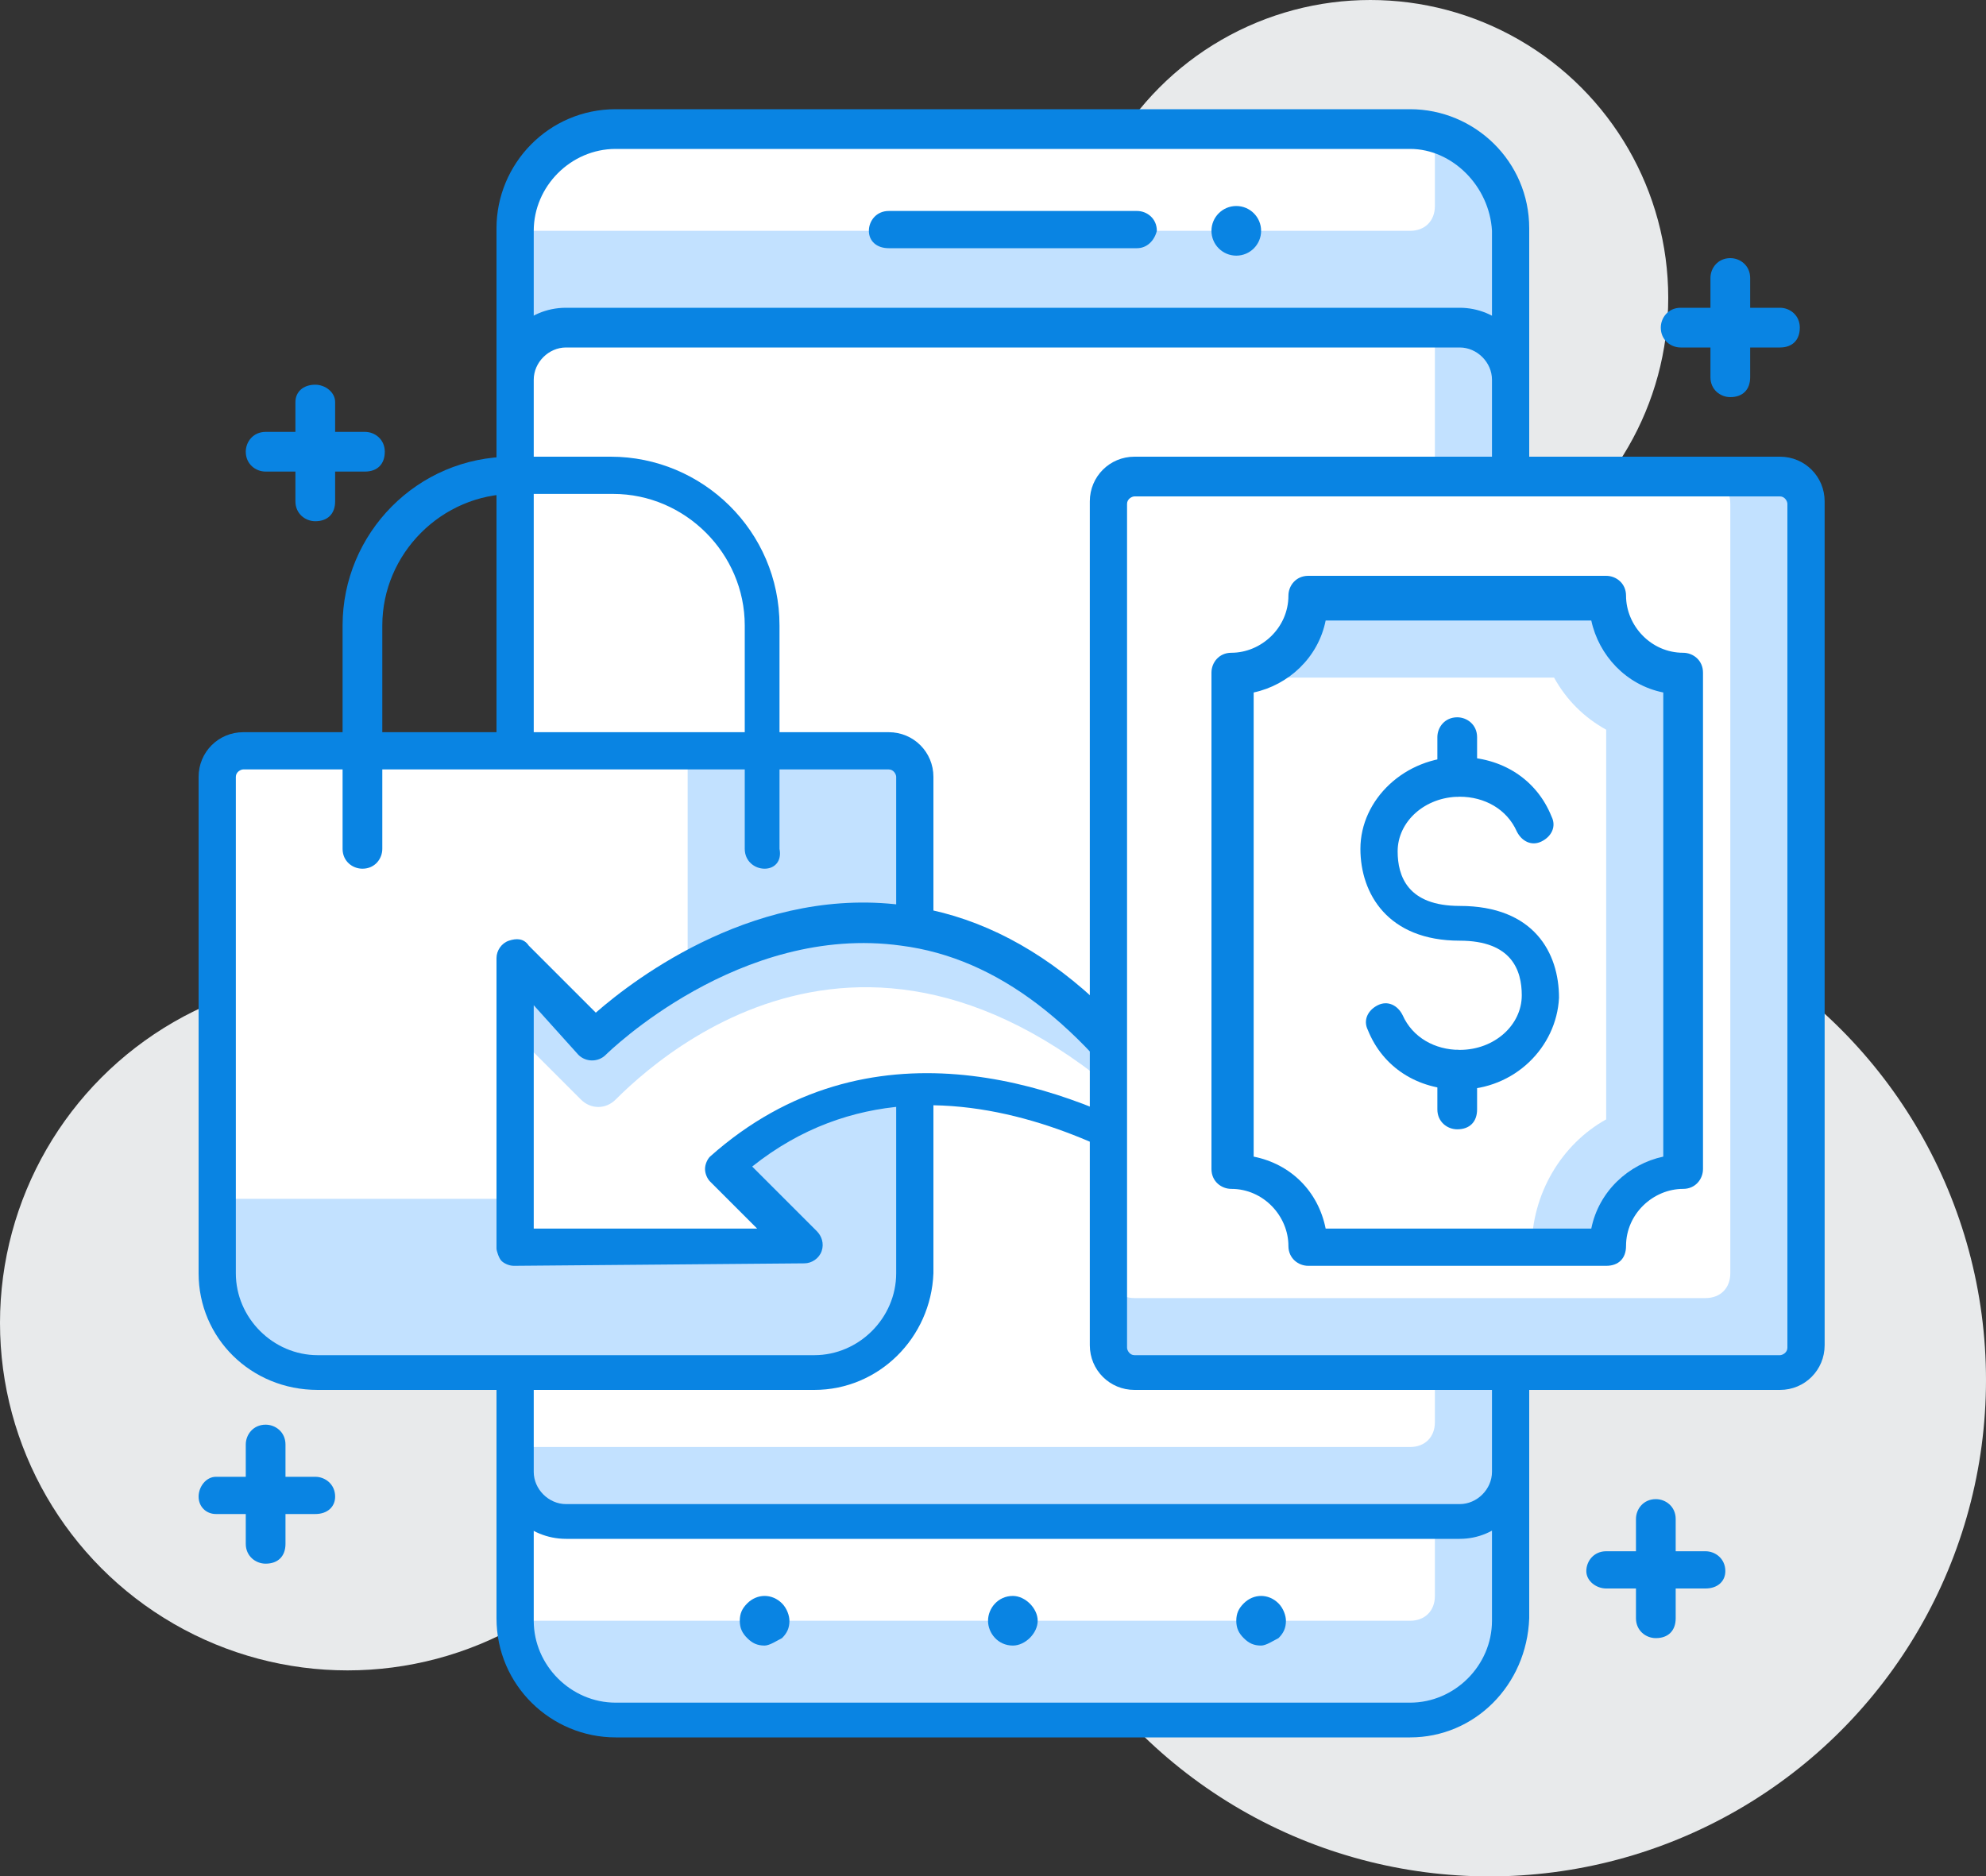 <?xml version="1.0" encoding="utf-8"?>
<!-- Generator: Adobe Illustrator 19.0.0, SVG Export Plug-In . SVG Version: 6.00 Build 0)  -->
<svg version="1.1" id="Layer_1" xmlns="http://www.w3.org/2000/svg" xmlns:xlink="http://www.w3.org/1999/xlink" x="0px" y="0px"
	 viewBox="0 0 80 75.6" style="enable-background:new 0 0 80 75.6;" xml:space="preserve">
<rect x="0" y="0" width="80" height="75.6" fill="#333333" stroke="none"/>
<style type="text/css">
	.st0{fill:#E8EAEB;}
	.st1{fill:#c2e1ff;}
	.st2{fill:#FFFFFF;}
	.st3{fill:#0984e3;}
</style>
<g>
	<g>
		<circle class="st0" cx="14" cy="53.3" r="14"/>
	</g>
	<g>
		<circle class="st0" cx="55.2" cy="12" r="12"/>
	</g>
	<g>
		<circle class="st0" cx="60" cy="55.6" r="20"/>
	</g>
	<g>
		<g>
			<path class="st1" d="M56.8,5.3h-32c-2.2,0-4,1.8-4,4v56c0,2.2,1.8,4,4,4h32c2.2,0,4-1.8,4-4v-56C60.8,7,59,5.3,56.8,5.3z"/>
		</g>
		<g>
			<path class="st2" d="M57.8,61.3h-37v4h36c0.6,0,1-0.4,1-1V61.3z"/>
		</g>
		<g>
			<path class="st2" d="M57.8,5.3h-33c-2.2,0-4,1.8-4,4l0,0h36c0.6,0,1-0.4,1-1V5.3z"/>
		</g>
		<g>
			<path class="st3" d="M56.8,70h-32c-2.6,0-4.8-2.1-4.8-4.8v-56c0-2.6,2.1-4.8,4.8-4.8h32c2.6,0,4.8,2.1,4.8,4.8v56
				C61.5,67.9,59.4,70,56.8,70z M24.8,6c-1.8,0-3.3,1.5-3.3,3.3v56c0,1.8,1.5,3.3,3.3,3.3h32c1.8,0,3.3-1.5,3.3-3.3v-56
				C60,7.5,58.5,6,56.8,6H24.8z"/>
		</g>
		<g>
			<path class="st1" d="M58.8,13.3h-36c-1.1,0-2,0.9-2,2v44c0,1.1,0.9,2,2,2h36c1.1,0,2-0.9,2-2v-44C60.8,14.1,59.9,13.3,58.8,13.3z
				"/>
		</g>
		<g>
			<path class="st2" d="M57.8,13.3h-35c-1.1,0-2,0.9-2,2v43h36c0.6,0,1-0.4,1-1V13.3z"/>
		</g>
		<g>
			<path class="st3" d="M58.8,62h-36c-1.5,0-2.8-1.2-2.8-2.8v-44c0-1.5,1.2-2.8,2.8-2.8h36c1.5,0,2.8,1.2,2.8,2.8v44
				C61.5,60.8,60.3,62,58.8,62z M22.8,14c-0.7,0-1.3,0.6-1.3,1.3v44c0,0.7,0.6,1.3,1.3,1.3h36c0.7,0,1.3-0.6,1.3-1.3v-44
				c0-0.7-0.6-1.3-1.3-1.3H22.8z"/>
		</g>
		<g>
			<path class="st3" d="M45.8,10h-10C35.3,10,35,9.7,35,9.3c0-0.4,0.3-0.8,0.8-0.8h10c0.4,0,0.8,0.3,0.8,0.8
				C46.5,9.7,46.2,10,45.8,10z"/>
		</g>
		<g>
			<path class="st3" d="M30.8,66.3c-0.3,0-0.5-0.1-0.7-0.3c-0.2-0.2-0.3-0.4-0.3-0.7c0-0.3,0.1-0.5,0.3-0.7c0.4-0.4,1-0.4,1.4,0
				c0.2,0.2,0.3,0.5,0.3,0.7c0,0.3-0.1,0.5-0.3,0.7C31.3,66.1,31,66.3,30.8,66.3z"/>
		</g>
		<g>
			<path class="st3" d="M39.8,65.3c0-0.5,0.4-1,1-1l0,0c0.5,0,1,0.5,1,1l0,0c0,0.5-0.5,1-1,1l0,0C40.2,66.3,39.8,65.8,39.8,65.3z"/>
		</g>
		<g>
			<path class="st3" d="M50.8,66.3c-0.3,0-0.5-0.1-0.7-0.3c-0.2-0.2-0.3-0.4-0.3-0.7c0-0.3,0.1-0.5,0.3-0.7c0.4-0.4,1-0.4,1.4,0
				c0.2,0.2,0.3,0.5,0.3,0.7c0,0.3-0.1,0.5-0.3,0.7C51.3,66.1,51,66.3,50.8,66.3z"/>
		</g>
		<g>
			<circle class="st3" cx="49.8" cy="9.3" r="1"/>
		</g>
		<g>
			<path class="st1" d="M35.8,30.3h-26c-0.6,0-1,0.4-1,1v20c0,2.2,1.8,4,4,4h20c2.2,0,4-1.8,4-4v-20C36.8,30.7,36.3,30.3,35.8,30.3z
				"/>
		</g>
		<g>
			<path class="st2" d="M27.7,30.3h-18c-0.6,0-1,0.4-1,1v17h19V30.3z"/>
		</g>
		<g>
			<path class="st3" d="M32.8,56h-20C10.1,56,8,53.9,8,51.3v-20c0-1,0.8-1.8,1.8-1.8h26c1,0,1.8,0.8,1.8,1.8v20
				C37.5,53.9,35.4,56,32.8,56z M9.8,31c-0.1,0-0.3,0.1-0.3,0.3v20c0,1.8,1.5,3.3,3.3,3.3h20c1.8,0,3.3-1.5,3.3-3.3v-20
				c0-0.1-0.1-0.3-0.3-0.3H9.8z"/>
		</g>
		<g>
			<path class="st3" d="M30.8,35c-0.4,0-0.8-0.3-0.8-0.8v-9c0-2.9-2.4-5.3-5.3-5.3h-4c-2.9,0-5.3,2.4-5.3,5.3v9
				c0,0.4-0.3,0.8-0.8,0.8c-0.4,0-0.8-0.3-0.8-0.8v-9c0-3.7,3-6.8,6.8-6.8h4c3.7,0,6.8,3,6.8,6.8v9C31.5,34.7,31.2,35,30.8,35z"/>
		</g>
		<g>
			<path class="st1" d="M49,48.1C38,27.8,24,41.9,24,41.9l-3.2-3.2v11.6h11.6L29.1,47C37.8,39.3,49,48.1,49,48.1z"/>
		</g>
		<g>
			<path class="st2" d="M49,48.1c-11.9-14.3-21.6-6.4-24.2-3.8c-0.4,0.4-1,0.4-1.4,0l-2.7-2.7v8.6h11.6L29.1,47
				C37.8,39.3,49,48.1,49,48.1z"/>
		</g>
		<g>
			<path class="st3" d="M20.7,51c-0.2,0-0.4-0.1-0.5-0.2S20,50.4,20,50.3V38.6c0-0.3,0.2-0.6,0.5-0.7c0.3-0.1,0.6-0.1,0.8,0.2
				l2.7,2.7c1.6-1.4,6.6-5.2,12.6-4.3c5,0.7,9.4,4.5,13.1,11.3c0.2,0.3,0.1,0.7-0.2,0.9c-0.3,0.2-0.7,0.2-0.9,0
				c-0.4-0.3-10.4-8-18.3-1.7l2.6,2.6c0.2,0.2,0.3,0.5,0.2,0.8c-0.1,0.3-0.4,0.5-0.7,0.5L20.7,51z M21.5,40.5v9l9,0l-1.9-1.9
				c-0.1-0.1-0.2-0.3-0.2-0.5c0-0.2,0.1-0.4,0.2-0.5c6.4-5.7,14.1-2.9,18.1-0.7c-3.1-4.6-6.5-7.3-10.4-7.8
				c-6.5-0.9-11.8,4.3-11.9,4.4c-0.3,0.3-0.8,0.3-1.1,0L21.5,40.5z"/>
		</g>
		<g>
			<path class="st1" d="M71.7,19.3h-26c-0.6,0-1,0.4-1,1v34c0,0.6,0.4,1,1,1h26c0.6,0,1-0.4,1-1v-34C72.7,19.7,72.3,19.3,71.7,19.3z
				"/>
		</g>
		<g>
			<path class="st2" d="M68.7,19.3h-23c-0.6,0-1,0.4-1,1v31c0,0.6,0.4,1,1,1h23c0.6,0,1-0.4,1-1v-31C69.7,19.7,69.3,19.3,68.7,19.3z
				"/>
		</g>
		<g>
			<path class="st3" d="M71.7,56h-26c-1,0-1.8-0.8-1.8-1.8v-34c0-1,0.8-1.8,1.8-1.8h26c1,0,1.8,0.8,1.8,1.8v34
				C73.5,55.2,72.7,56,71.7,56z M45.7,20c-0.1,0-0.3,0.1-0.3,0.3v34c0,0.1,0.1,0.3,0.3,0.3h26c0.1,0,0.3-0.1,0.3-0.3v-34
				c0-0.1-0.1-0.3-0.3-0.3H45.7z"/>
		</g>
		<g>
			<path class="st1" d="M64.7,24.3h-12c0,1.7-1.3,3-3,3v20c1.7,0,3,1.3,3,3h12c0-1.7,1.3-3,3-3v-20C66.1,27.3,64.7,25.9,64.7,24.3z"
				/>
		</g>
		<g>
			<path class="st2" d="M62.6,27.3H49.7v20c1.7,0,3,1.3,3,3h9c0-2.2,1.2-4.2,3-5.2V29.4C63.8,28.9,63.1,28.2,62.6,27.3z"/>
		</g>
		<g>
			<path class="st3" d="M64.7,51h-12c-0.4,0-0.8-0.3-0.8-0.8c0-1.2-1-2.3-2.3-2.3c-0.4,0-0.8-0.3-0.8-0.8v-20c0-0.4,0.3-0.8,0.8-0.8
				c1.2,0,2.3-1,2.3-2.3c0-0.4,0.3-0.8,0.8-0.8h12c0.4,0,0.8,0.3,0.8,0.8c0,1.2,1,2.3,2.3,2.3c0.4,0,0.8,0.3,0.8,0.8v20
				c0,0.4-0.3,0.8-0.8,0.8c-1.2,0-2.3,1-2.3,2.3C65.5,50.7,65.2,51,64.7,51z M53.4,49.5h10.7c0.3-1.5,1.5-2.6,2.9-2.9V27.9
				c-1.5-0.3-2.6-1.5-2.9-2.9H53.4c-0.3,1.5-1.5,2.6-2.9,2.9v18.7C52,46.9,53.1,48,53.4,49.5z"/>
		</g>
		<g>
			<path class="st3" d="M58.8,43.9c-1.7,0-3.1-0.9-3.7-2.4c-0.2-0.4,0-0.8,0.4-1c0.4-0.2,0.8,0,1,0.4c0.4,0.9,1.3,1.4,2.3,1.4
				c1.4,0,2.5-1,2.5-2.2c0-1-0.4-2.2-2.5-2.2c-2.9,0-4-1.9-4-3.7c0-2,1.8-3.7,4-3.7c1.7,0,3.1,0.9,3.7,2.4c0.2,0.4,0,0.8-0.4,1
				c-0.4,0.2-0.8,0-1-0.4c-0.4-0.9-1.3-1.4-2.3-1.4c-1.4,0-2.5,1-2.5,2.2c0,1,0.4,2.2,2.5,2.2c3,0,4,1.9,4,3.7
				C62.7,42.2,61,43.9,58.8,43.9z"/>
		</g>
		<g>
			<path class="st3" d="M58.7,32.1c-0.4,0-0.8-0.3-0.8-0.8v-1.6c0-0.4,0.3-0.8,0.8-0.8c0.4,0,0.8,0.3,0.8,0.8v1.6
				C59.5,31.8,59.2,32.1,58.7,32.1z"/>
		</g>
		<g>
			<path class="st3" d="M58.7,45.5c-0.4,0-0.8-0.3-0.8-0.8v-1.6c0-0.4,0.3-0.8,0.8-0.8c0.4,0,0.8,0.3,0.8,0.8v1.6
				C59.5,45.2,59.2,45.5,58.7,45.5z"/>
		</g>
		<g>
			<path class="st3" d="M71.7,14h-4c-0.4,0-0.8-0.3-0.8-0.8c0-0.4,0.3-0.8,0.8-0.8h4c0.4,0,0.8,0.3,0.8,0.8
				C72.5,13.7,72.2,14,71.7,14z"/>
		</g>
		<g>
			<path class="st3" d="M69.7,16c-0.4,0-0.8-0.3-0.8-0.8v-4c0-0.4,0.3-0.8,0.8-0.8c0.4,0,0.8,0.3,0.8,0.8v4
				C70.5,15.7,70.2,16,69.7,16z"/>
		</g>
		<g>
			<path class="st3" d="M68.7,64h-4c-0.4,0-0.8-0.3-0.8-0.7c0-0.4,0.3-0.8,0.8-0.8h4c0.4,0,0.8,0.3,0.8,0.8
				C69.5,63.7,69.2,64,68.7,64z"/>
		</g>
		<g>
			<path class="st3" d="M66.7,66c-0.4,0-0.8-0.3-0.8-0.8v-4c0-0.4,0.3-0.8,0.8-0.8c0.4,0,0.8,0.3,0.8,0.8v4
				C67.5,65.7,67.2,66,66.7,66z"/>
		</g>
		<g>
			<path class="st3" d="M12.7,61h-4C8.3,61,8,60.7,8,60.3c0-0.4,0.3-0.8,0.7-0.8h4c0.4,0,0.8,0.3,0.8,0.8C13.5,60.7,13.2,61,12.7,61
				z"/>
		</g>
		<g>
			<path class="st3" d="M10.7,63c-0.4,0-0.8-0.3-0.8-0.8v-4c0-0.4,0.3-0.8,0.8-0.8c0.4,0,0.8,0.3,0.8,0.8v4
				C11.5,62.7,11.2,63,10.7,63z"/>
		</g>
		<g>
			<path class="st3" d="M14.7,19h-4c-0.4,0-0.8-0.3-0.8-0.8c0-0.4,0.3-0.8,0.8-0.8h4c0.4,0,0.8,0.3,0.8,0.8
				C15.5,18.7,15.2,19,14.7,19z"/>
		</g>
		<g>
			<path class="st3" d="M12.7,21c-0.4,0-0.8-0.3-0.8-0.8v-4c0-0.4,0.3-0.7,0.8-0.7c0.4,0,0.8,0.3,0.8,0.7v4
				C13.5,20.7,13.2,21,12.7,21z"/>
		</g>
	</g>
</g>
</svg>

